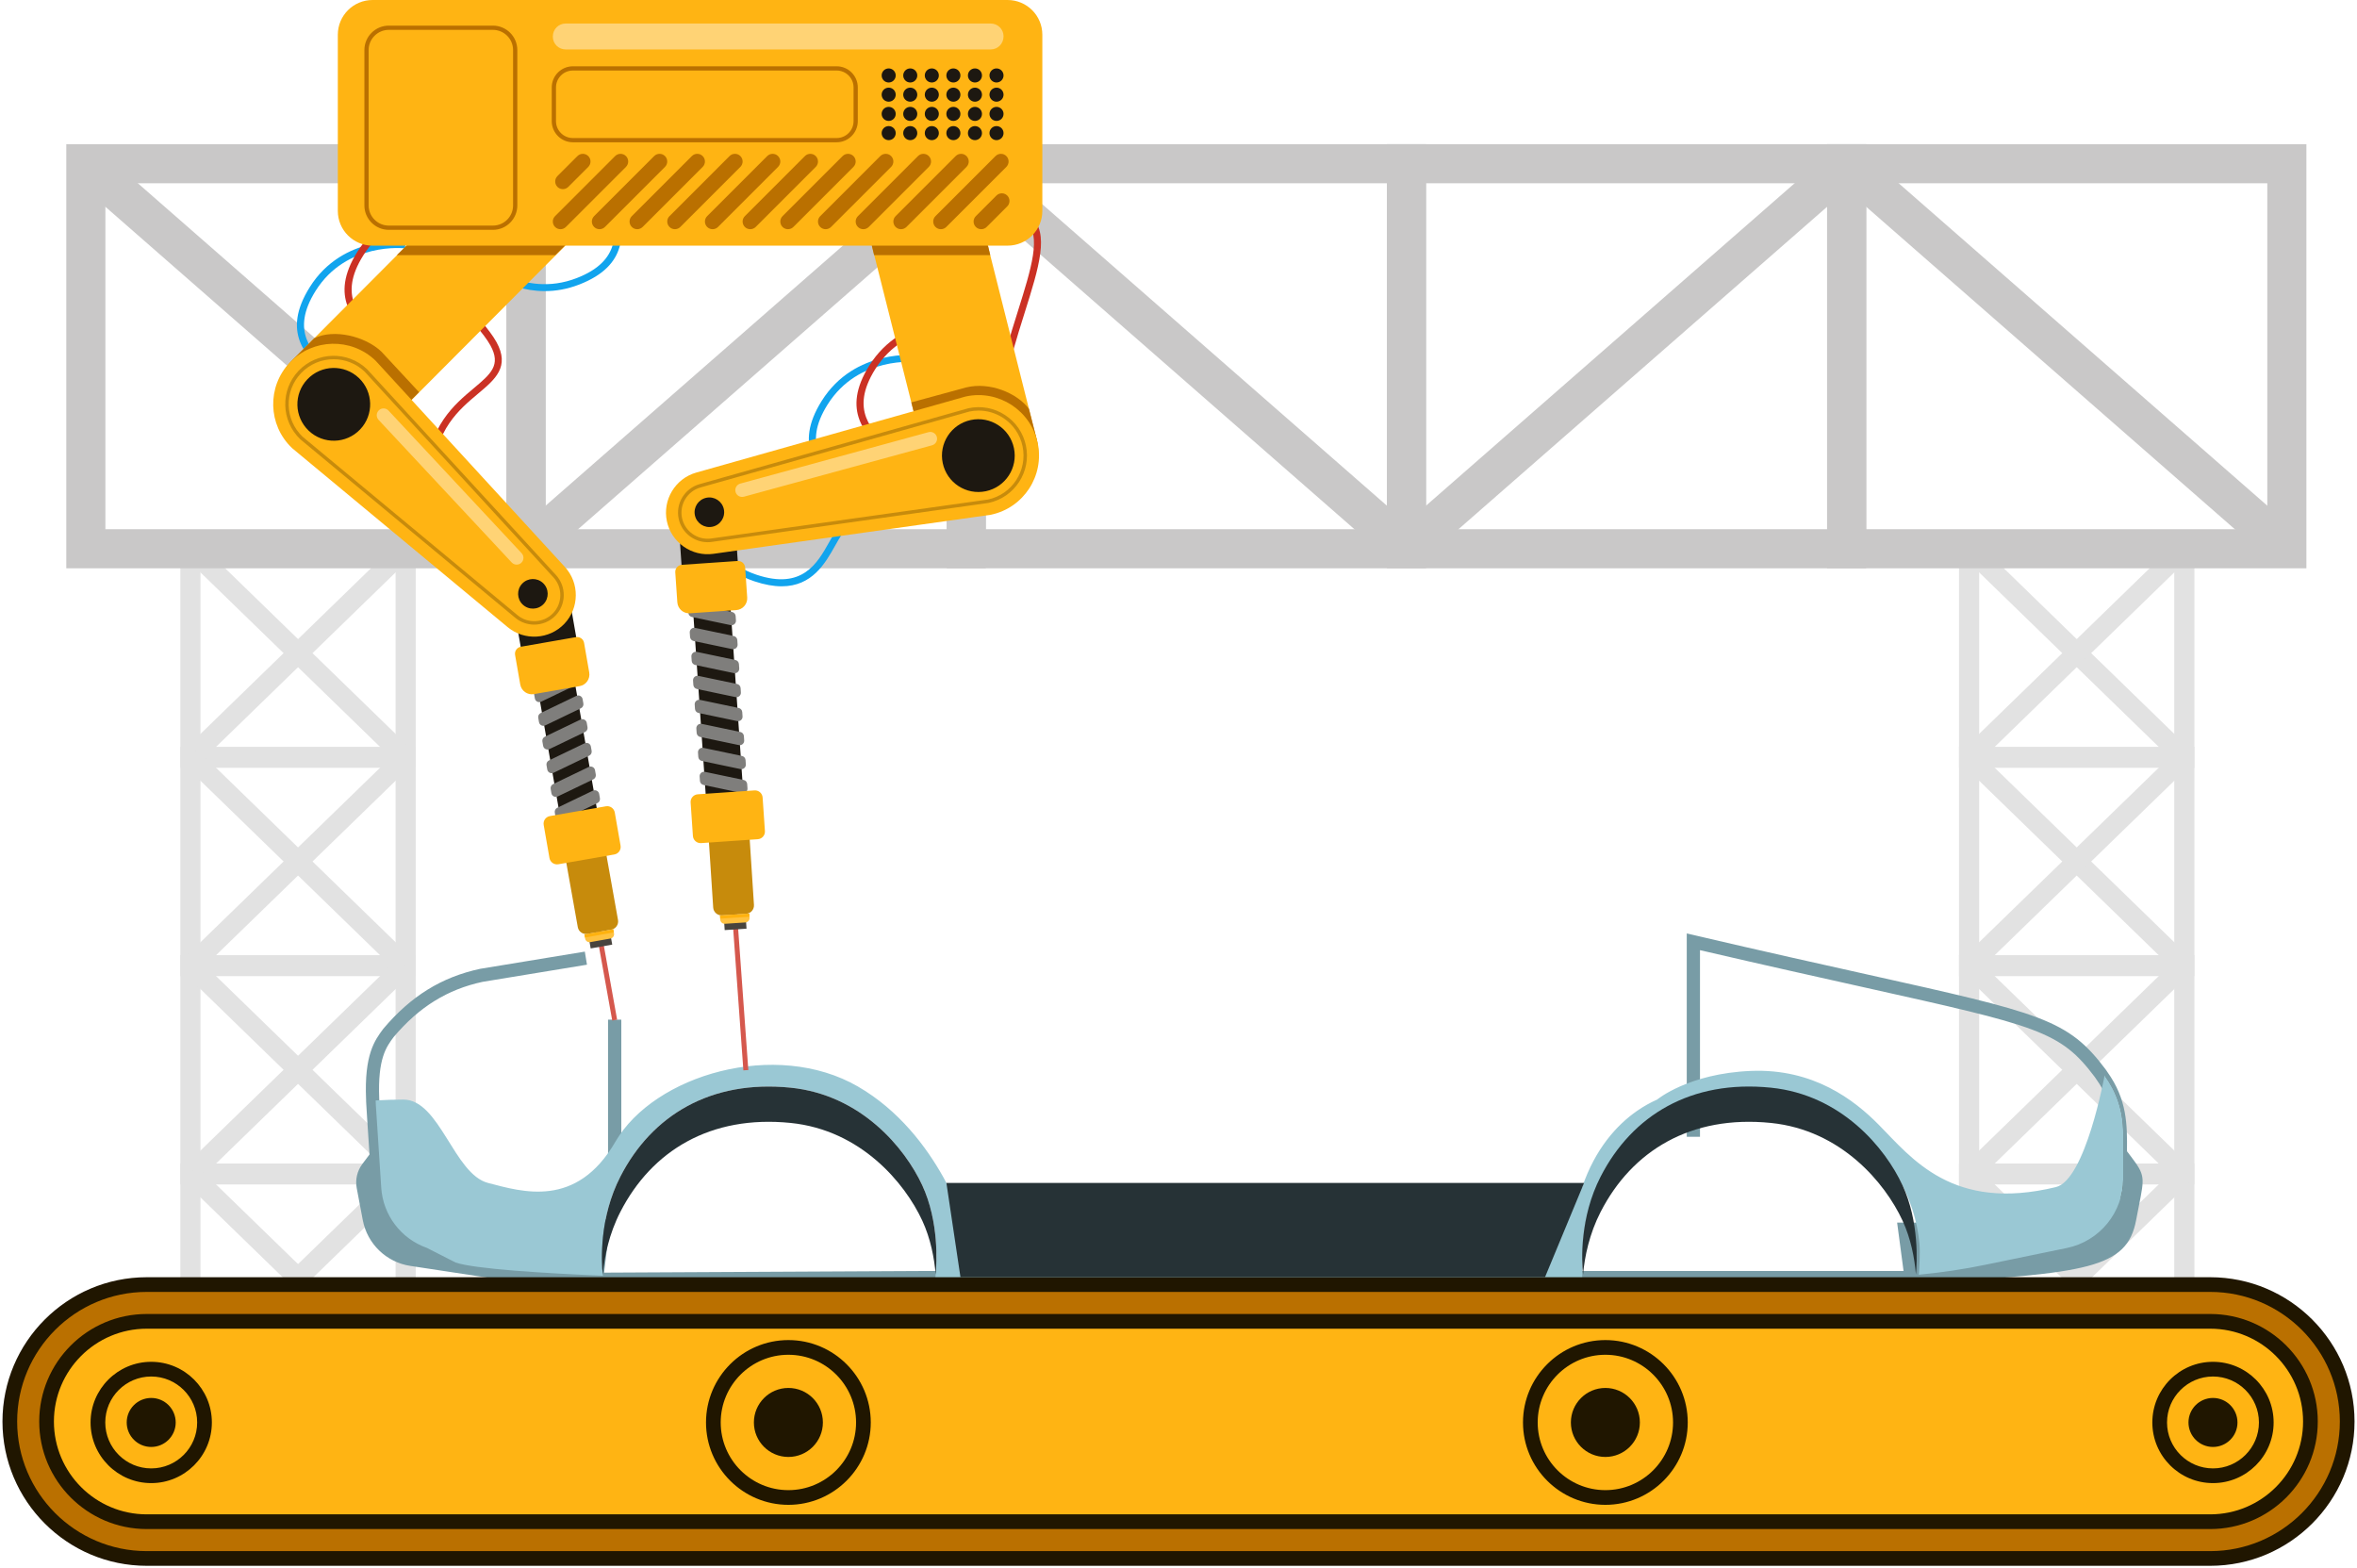 <svg width="454" height="302" viewBox="0 0 454 302" fill="none" xmlns="http://www.w3.org/2000/svg">
<path d="M381.222 143.997H418.802V107.6H381.222V143.997ZM422.685 147.878H377.341V103.717H422.685V147.878Z" fill="#E2E2E2"/>
<path d="M419.391 147.33L377.928 107.049L380.634 104.267L422.095 144.546L419.391 147.33Z" fill="#E2E2E2"/>
<path d="M380.634 147.33L377.928 144.546L419.391 104.267L422.095 107.049L380.634 147.33Z" fill="#E2E2E2"/>
<path d="M381.222 184.122H418.802V147.724H381.222V184.122ZM422.685 188.005H377.341V143.843H422.685V188.005Z" fill="#E2E2E2"/>
<path d="M419.391 187.454L377.928 147.176L380.634 144.392L422.095 184.671L419.391 187.454Z" fill="#E2E2E2"/>
<path d="M380.634 187.454L377.928 184.671L419.391 144.392L422.095 147.176L380.634 187.454Z" fill="#E2E2E2"/>
<path d="M381.222 224.247H418.802V187.851H381.222V224.247ZM422.685 228.128H377.341V183.968H422.685V228.128Z" fill="#E2E2E2"/>
<path d="M419.391 227.581L377.928 187.3L380.634 184.517L422.095 224.797L419.391 227.581Z" fill="#E2E2E2"/>
<path d="M380.634 227.581L377.928 224.797L419.391 184.517L422.095 187.3L380.634 227.581Z" fill="#E2E2E2"/>
<path d="M381.222 264.37H418.802V227.974H381.222V264.37ZM422.685 268.253H377.341V224.093H422.685V268.253Z" fill="#E2E2E2"/>
<path d="M419.391 267.704L377.928 227.425L380.634 224.642L422.095 264.92L419.391 267.704Z" fill="#E2E2E2"/>
<path d="M380.634 267.704L377.928 264.92L419.391 224.642L422.095 227.425L380.634 267.704Z" fill="#E2E2E2"/>
<path d="M38.618 143.997H76.199V107.6H38.618V143.997ZM80.08 147.878H34.737V103.717H80.08V147.878Z" fill="#E2E2E2"/>
<path d="M76.786 147.33L35.325 107.049L38.03 104.267L79.491 144.546L76.786 147.33Z" fill="#E2E2E2"/>
<path d="M38.03 147.33L35.325 144.546L76.786 104.267L79.491 107.049L38.03 147.33Z" fill="#E2E2E2"/>
<path d="M38.618 184.122H76.199V147.724H38.618V184.122ZM80.08 188.005H34.737V143.843H80.08V188.005Z" fill="#E2E2E2"/>
<path d="M76.786 187.454L35.325 147.176L38.03 144.392L79.491 184.671L76.786 187.454Z" fill="#E2E2E2"/>
<path d="M38.03 187.454L35.325 184.671L76.786 144.392L79.491 147.176L38.03 187.454Z" fill="#E2E2E2"/>
<path d="M38.618 224.247H76.199V187.851H38.618V224.247ZM80.08 228.128H34.737V183.968H80.08V228.128Z" fill="#E2E2E2"/>
<path d="M76.786 227.581L35.325 187.3L38.03 184.517L79.491 224.797L76.786 227.581Z" fill="#E2E2E2"/>
<path d="M38.03 227.581L35.325 224.797L76.786 184.517L79.491 187.3L38.03 227.581Z" fill="#E2E2E2"/>
<path d="M38.618 264.37H76.199V227.974H38.618V264.37ZM80.08 268.253H34.737V224.093H80.08V268.253Z" fill="#E2E2E2"/>
<path d="M76.786 267.704L35.325 227.425L38.03 224.642L79.491 264.92L76.786 267.704Z" fill="#E2E2E2"/>
<path d="M38.03 267.704L35.325 264.92L76.786 224.642L79.491 227.425L38.03 267.704Z" fill="#E2E2E2"/>
<path d="M20.3 101.926H97.559V35.298H20.3V101.926ZM105.091 109.458H12.769V27.767H105.091V109.458Z" fill="#C9C8C8"/>
<path d="M98.847 108.526L14.056 34.366L19.013 28.698L103.805 102.858L98.847 108.526Z" fill="#C9C8C8"/>
<path d="M105.091 101.926H182.351V35.298H105.091V101.926ZM189.882 109.458H97.56V27.767H189.882V109.458Z" fill="#C9C8C8"/>
<path d="M103.804 108.526L98.847 102.858L183.637 28.698L188.595 34.366L103.804 108.526Z" fill="#C9C8C8"/>
<path d="M189.881 101.926H267.141V35.298H189.881V101.926ZM274.672 109.458H182.35V27.767H274.672V109.458Z" fill="#C9C8C8"/>
<path d="M268.429 108.526L183.638 34.366L188.595 28.698L273.386 102.858L268.429 108.526Z" fill="#C9C8C8"/>
<path d="M274.673 101.926H351.933V35.298H274.673V101.926ZM359.464 109.458H267.142V27.767H359.464V109.458Z" fill="#C9C8C8"/>
<path d="M273.385 108.526L268.428 102.858L353.219 28.698L358.176 34.366L273.385 108.526Z" fill="#C9C8C8"/>
<path d="M359.463 101.926H436.723V35.298H359.463V101.926ZM444.253 109.458H351.932V27.767H444.253V109.458Z" fill="#C9C8C8"/>
<path d="M438.011 108.526L353.22 34.366L358.177 28.698L442.968 102.858L438.011 108.526Z" fill="#C9C8C8"/>
<path d="M115.653 247.665L98.545 246.737C98.243 246.721 97.943 246.692 97.646 246.644L79.022 243.815C74.42 243.115 70.746 239.573 69.879 234.998L68.712 228.835C68.404 227.207 68.799 225.512 69.795 224.187L71.172 222.358L70.715 215.36C70.523 212.432 70.523 212.432 70.524 212.218C70.525 212.16 70.526 212.081 70.517 211.818C70.132 203.113 72.181 200.36 73.83 198.147C79.154 191.84 85.065 188.191 92.482 186.598L112.648 183.285L113.061 185.802L92.956 189.105C86.183 190.561 80.72 193.941 75.827 199.731C74.406 201.645 72.74 203.882 73.045 211.566C73.081 212.048 73.078 212.169 73.077 212.253C73.076 212.41 73.079 212.411 73.261 215.193L74.172 229.165L72.199 225.241L71.834 225.723C71.268 226.475 71.044 227.437 71.219 228.36L72.387 234.523C73.052 238.036 75.872 240.755 79.405 241.292L98.029 244.121C98.245 244.154 98.464 244.177 98.684 244.19L115.716 245.115L178.231 244.796H368.146L368.927 244.638C401.646 242.706 407.579 241.781 408.947 234.525C409.152 233.443 409.337 232.513 409.497 231.705C410.316 227.575 410.423 227.028 409.143 225.248L407.126 229.285V223.876C407.126 223.218 407.133 222.574 407.14 221.938C407.193 216.982 407.238 212.702 403.81 207.906L403.513 207.464C396.861 198.578 392.55 197.617 358.999 190.151C350.569 188.275 340.155 185.956 327.448 183.002V218.952H324.898V179.786L326.464 180.152C339.868 183.279 350.784 185.708 359.556 187.66C393.172 195.143 398.338 196.29 405.592 205.986L405.908 206.45C409.74 211.814 409.747 216.639 409.694 221.729L410.494 222.79C413.166 226.317 413.079 226.761 412 232.201C411.84 233.002 411.657 233.925 411.456 234.998C409.694 244.326 402.043 245.229 370.187 247.119L368.989 247.348H228.388H228.159H178.238L115.653 247.665Z" fill="#789CA6"/>
<path d="M119.672 225.589H117.12V196.389H119.672V225.589Z" fill="#789CA6"/>
<path d="M72.981 222.852L73.84 224.563C76.576 230.023 82.071 233.559 88.175 233.789L117.569 234.893L116.214 246.411L99.18 245.485C98.921 245.47 98.661 245.445 98.404 245.405L79.779 242.575C75.706 241.955 72.467 238.832 71.7 234.783L70.532 228.62C70.29 227.34 70.598 226.018 71.381 224.978L72.981 222.852Z" fill="#789CA6"/>
<path d="M409.491 222.851L408.636 224.562C405.909 230.022 400.23 235.252 394.147 235.48H365.42L366.832 246.093C392.748 244.681 403.229 242.497 402.716 242.575C406.776 241.955 410.004 238.832 410.767 234.782L411.931 228.619C412.174 227.339 411.866 226.018 411.086 224.978L409.491 222.851Z" fill="#789CA6"/>
<path d="M408.97 218.363C408.97 213.857 407.668 210.351 405.419 207.201L406.923 215.436L405.887 225.877C405.689 227.86 406.708 229.769 408.468 230.706C408.792 229.538 408.97 228.315 408.97 227.057V218.363Z" fill="#48443E"/>
<path d="M405.381 207.131C405.381 207.131 401.712 227.248 396.013 228.633C376.077 233.471 368.226 223.056 361.867 216.617C357.178 211.872 349.32 205.772 337.27 206.261C325.219 206.751 319.192 211.781 319.192 211.781C317.97 212.319 316.669 213.028 315.347 213.945C311.386 216.691 307.272 221.287 304.759 228.633L285.848 237.363H186.314C186.314 237.363 181.05 218.403 165.26 209.27C149.47 200.136 126.024 206.996 118.529 219.914C111.032 232.833 100.594 229.545 94.011 227.839C87.427 226.135 84.716 211.781 77.698 211.781C75.973 211.781 74.143 211.848 72.362 211.95C72.373 212.165 72.365 212.345 72.379 212.569L73.432 228.751C73.775 234.026 77.233 238.589 82.221 240.343L87.743 243.158C91.278 244.402 105.118 245.255 116.125 245.707C115.856 243.281 115.301 234.78 119.499 226.607C125.553 214.824 136.876 207.933 152.274 209.488C165.873 210.86 174.314 221.114 177.637 228.28C181.465 236.538 180.159 246.086 180.159 246.086H304.759C304.759 246.011 304.855 239.602 305.118 237.472C305.537 234.062 306.781 230.332 309.355 226.166C317.241 213.411 336.131 206.571 352.331 214.674C364.222 220.623 368.906 230.939 369.713 239.469C369.883 241.262 369.693 244.277 369.6 245.515C373.889 245.103 378.154 244.476 382.378 243.606L398.108 240.367C404.432 239.067 408.97 233.499 408.97 227.044V218.35C408.97 213.817 407.655 210.296 405.381 207.131Z" fill="#9AC8D4"/>
<path d="M119.499 233.399C125.553 221.617 136.876 214.724 152.274 216.279C165.873 217.651 174.315 227.905 177.637 235.071C179.263 238.578 179.959 242.316 180.226 245.457C180.436 243.231 180.893 235.301 177.637 228.28C174.315 221.115 165.873 210.861 152.274 209.488C136.876 207.933 125.553 214.825 119.499 226.607C115.423 234.543 115.827 242.8 116.101 245.492C116.425 241.966 117.324 237.634 119.499 233.399Z" fill="#263236"/>
<path d="M308.317 233.399C314.37 221.617 325.692 214.724 341.09 216.279C354.689 217.651 363.131 227.905 366.453 235.071C368.079 238.578 368.775 242.316 369.042 245.457C369.252 243.231 369.709 235.301 366.453 228.28C363.131 221.115 354.689 210.861 341.09 209.488C325.692 207.933 314.37 214.825 308.317 226.607C304.239 234.543 304.645 242.8 304.919 245.492C305.241 241.966 306.14 237.634 308.317 233.399Z" fill="#263236"/>
<path d="M297.605 245.967H184.999L182.296 227.84H305.119L297.605 245.967Z" fill="#263236"/>
<path d="M28.267 247.411H425.734C440.3 247.411 452.108 259.221 452.108 273.787C452.108 288.354 440.3 300.165 425.734 300.165H28.267C13.699 300.165 1.891 288.354 1.891 273.787C1.891 259.221 13.699 247.411 28.267 247.411Z" fill="#BA7000"/>
<path d="M28.267 248.827C14.504 248.827 3.306 260.026 3.306 273.787C3.306 287.551 14.504 298.748 28.267 298.748H425.733C439.495 298.748 450.694 287.551 450.694 273.787C450.694 260.026 439.495 248.827 425.733 248.827H28.267ZM425.733 301.579H28.267C12.943 301.579 0.475 289.112 0.475 273.787C0.475 258.463 12.943 245.996 28.267 245.996H425.733C441.058 245.996 453.525 258.463 453.525 273.787C453.525 289.112 441.058 301.579 425.733 301.579Z" fill="#201600"/>
<path d="M28.266 293.084C17.627 293.084 8.97 284.428 8.97 273.788C8.97 263.149 17.627 254.494 28.266 254.494H425.734C436.372 254.494 445.029 263.149 445.029 273.788C445.029 284.428 436.372 293.084 425.734 293.084H28.266Z" fill="#FFB413"/>
<path d="M28.266 255.909C18.406 255.909 10.385 263.928 10.385 273.789C10.385 283.646 18.406 291.667 28.266 291.667H425.733C435.592 291.667 443.613 283.646 443.613 273.789C443.613 263.928 435.592 255.909 425.733 255.909H28.266ZM425.733 294.499H28.266C16.844 294.499 7.554 285.209 7.554 273.789C7.554 262.367 16.844 253.077 28.266 253.077H425.733C437.153 253.077 446.445 262.367 446.445 273.789C446.445 285.209 437.153 294.499 425.733 294.499Z" fill="#201600"/>
<path d="M28.266 290.251C19.188 290.251 11.802 282.869 11.802 273.787C11.802 264.709 19.188 257.324 28.266 257.324H425.733C434.813 257.324 442.198 264.709 442.198 273.787C442.198 282.869 434.813 290.251 425.733 290.251H28.266Z" fill="#FFB413"/>
<path d="M18.86 273.969C18.86 268.299 23.456 263.702 29.127 263.702C34.797 263.702 39.393 268.299 39.393 273.969C39.393 279.639 34.797 284.234 29.127 284.234C23.456 284.234 18.86 279.639 18.86 273.969Z" fill="#FFB413"/>
<path d="M29.127 265.119C24.248 265.119 20.277 269.089 20.277 273.969C20.277 278.849 24.248 282.818 29.127 282.818C34.007 282.818 37.978 278.849 37.978 273.969C37.978 269.089 34.007 265.119 29.127 265.119ZM29.127 285.65C22.686 285.65 17.445 280.411 17.445 273.969C17.445 267.527 22.686 262.288 29.127 262.288C35.569 262.288 40.81 267.527 40.81 273.969C40.81 280.411 35.569 285.65 29.127 285.65Z" fill="#201600"/>
<path d="M24.407 273.969C24.407 271.361 26.52 269.25 29.126 269.25C31.732 269.25 33.845 271.361 33.845 273.969C33.845 276.575 31.732 278.687 29.126 278.687C26.52 278.687 24.407 276.575 24.407 273.969Z" fill="#201600"/>
<path d="M415.994 273.969C415.994 268.299 420.591 263.702 426.261 263.702C431.931 263.702 436.526 268.299 436.526 273.969C436.526 279.639 431.931 284.234 426.261 284.234C420.591 284.234 415.994 279.639 415.994 273.969Z" fill="#FFB413"/>
<path d="M426.261 265.119C421.381 265.119 417.409 269.089 417.409 273.969C417.409 278.849 421.381 282.818 426.261 282.818C431.14 282.818 435.11 278.849 435.11 273.969C435.11 269.089 431.14 265.119 426.261 265.119ZM426.261 285.65C419.819 285.65 414.578 280.411 414.578 273.969C414.578 267.527 419.819 262.288 426.261 262.288C432.701 262.288 437.942 267.527 437.942 273.969C437.942 280.411 432.701 285.65 426.261 285.65Z" fill="#201600"/>
<path d="M421.54 273.969C421.54 271.361 423.653 269.25 426.26 269.25C428.866 269.25 430.979 271.361 430.979 273.969C430.979 276.575 428.866 278.687 426.26 278.687C423.653 278.687 421.54 276.575 421.54 273.969Z" fill="#201600"/>
<path d="M294.771 273.969C294.771 265.988 301.241 259.517 309.224 259.517C317.205 259.517 323.674 265.988 323.674 273.969C323.674 281.95 317.205 288.421 309.224 288.421C301.241 288.421 294.771 281.95 294.771 273.969Z" fill="#FFB413"/>
<path d="M309.224 260.932C302.035 260.932 296.187 266.782 296.187 273.969C296.187 281.156 302.035 287.004 309.224 287.004C316.411 287.004 322.258 281.156 322.258 273.969C322.258 266.782 316.411 260.932 309.224 260.932ZM309.224 289.835C300.474 289.835 293.355 282.718 293.355 273.969C293.355 265.219 300.474 258.101 309.224 258.101C317.971 258.101 325.09 265.219 325.09 273.969C325.09 282.718 317.971 289.835 309.224 289.835Z" fill="#201600"/>
<path d="M302.579 273.968C302.579 270.299 305.554 267.323 309.224 267.323C312.893 267.323 315.868 270.299 315.868 273.968C315.868 277.637 312.893 280.612 309.224 280.612C305.554 280.612 302.579 277.637 302.579 273.968Z" fill="#201600"/>
<path d="M137.407 273.969C137.407 265.988 143.877 259.517 151.858 259.517C159.839 259.517 166.308 265.988 166.308 273.969C166.308 281.95 159.839 288.421 151.858 288.421C143.877 288.421 137.407 281.95 137.407 273.969Z" fill="#FFB413"/>
<path d="M151.857 260.932C144.67 260.932 138.821 266.782 138.821 273.969C138.821 281.156 144.67 287.004 151.857 287.004C159.046 287.004 164.894 281.156 164.894 273.969C164.894 266.782 159.046 260.932 151.857 260.932ZM151.857 289.835C143.108 289.835 135.989 282.718 135.989 273.969C135.989 265.219 143.108 258.101 151.857 258.101C160.607 258.101 167.725 265.219 167.725 273.969C167.725 282.718 160.607 289.835 151.857 289.835Z" fill="#201600"/>
<path d="M145.213 273.968C145.213 270.299 148.189 267.323 151.858 267.323C155.529 267.323 158.502 270.299 158.502 273.968C158.502 277.637 155.529 280.612 151.858 280.612C148.189 280.612 145.213 277.637 145.213 273.968Z" fill="#201600"/>
<path d="M150.556 112.924C149.037 112.924 147.293 112.63 145.276 111.952C133.867 108.118 132.417 96.14 132.402 96.02L133.729 95.872C133.742 95.984 135.112 107.129 145.702 110.689C154.528 113.652 157.406 108.524 159.723 104.406C160.181 103.588 160.617 102.818 161.07 102.155L162.17 102.907C161.749 103.521 161.329 104.268 160.885 105.058C158.958 108.486 156.465 112.924 150.556 112.924Z" fill="#11A4EE"/>
<path d="M191.132 93.81C189.363 81.241 193.09 69.384 196.086 59.857C198.637 51.74 200.654 45.328 197.694 42.66C196.404 41.494 194.915 40.383 193.476 39.31C190.614 37.173 187.911 35.154 186.729 32.781L187.922 32.188C188.965 34.275 191.544 36.201 194.274 38.241C195.737 39.334 197.25 40.463 198.588 41.669C202.182 44.911 200.16 51.348 197.359 60.259C194.402 69.656 190.726 81.353 192.454 93.625L191.132 93.81Z" fill="#CB3124"/>
<path d="M83.441 91.455L82.108 91.391C82.54 82.085 87.56 77.874 91.227 74.8C94.55 72.012 96.556 70.33 94.464 66.53C93.219 64.268 90.216 61.014 87.313 57.87C84.596 54.928 82.03 52.147 81.17 50.423L82.365 49.828C83.138 51.38 85.642 54.096 88.293 56.967C91.25 60.17 94.309 63.481 95.632 65.889C98.253 70.647 95.394 73.045 92.083 75.82C88.413 78.9 83.846 82.73 83.441 91.455Z" fill="#CB3124"/>
<path d="M163.115 95.753C162.616 95.2 161.989 94.618 161.324 94C157.7 90.638 152.741 86.032 158.275 77.211C164.673 67.017 176.657 68.409 176.777 68.425L176.61 69.748C176.496 69.728 165.342 68.456 159.404 77.92C154.457 85.805 158.768 89.807 162.23 93.023C162.917 93.659 163.566 94.261 164.106 94.859L163.115 95.753Z" fill="#11A4EE"/>
<path d="M172.29 88.937C171.79 88.384 171.163 87.802 170.497 87.184C166.874 83.822 161.914 79.216 167.449 70.395C173.845 60.201 185.833 61.595 185.95 61.609L185.784 62.932C185.669 62.916 174.514 61.642 168.578 71.104C163.631 78.991 167.942 82.992 171.406 86.207C172.093 86.843 172.741 87.445 173.28 88.043L172.29 88.937Z" fill="#CB3124"/>
<path d="M64.507 73.841C64.008 73.288 63.38 72.705 62.715 72.087C59.095 68.724 54.133 64.12 59.669 55.3C66.067 45.103 78.054 46.497 78.17 46.514L78.002 47.837C77.889 47.817 66.736 46.544 60.798 56.008C55.85 63.893 60.161 67.896 63.624 71.11C64.311 71.748 64.959 72.351 65.497 72.948L64.507 73.841Z" fill="#11A4EE"/>
<path d="M104.939 56.07C97.058 56.071 91.534 50.846 91.464 50.778L92.391 49.819C92.474 49.898 100.649 57.596 111.066 53.568C119.75 50.215 118.691 44.427 117.84 39.779C117.671 38.856 117.512 37.986 117.438 37.187L118.766 37.064C118.834 37.805 118.989 38.646 119.152 39.538C120.041 44.4 121.26 51.059 111.546 54.813C109.219 55.712 106.998 56.07 104.939 56.07Z" fill="#11A4EE"/>
<path d="M73.682 67.023C73.183 66.472 72.556 65.889 71.891 65.272C68.268 61.91 63.306 57.304 68.841 48.483C75.239 38.287 87.224 39.681 87.344 39.697L87.177 41.021C87.068 41.008 75.909 39.732 69.971 49.192C65.023 57.079 69.334 61.08 72.797 64.295C73.484 64.933 74.133 65.535 74.671 66.132L73.682 67.023Z" fill="#CB3124"/>
<path d="M114.803 26.026C119.041 30.248 119.053 37.107 114.83 41.345L72.07 84.258C67.848 88.495 60.989 88.507 56.752 84.285C52.514 80.064 52.502 73.205 56.724 68.967L99.484 26.053C103.707 21.816 110.566 21.805 114.803 26.026Z" fill="#FFB413"/>
<path d="M56.373 84.634C60.611 88.857 67.469 88.844 71.692 84.606L80.716 75.531L73.465 67.727C70.322 64.736 64.292 63.304 60.534 65.144L56.347 69.317C52.124 73.553 52.136 80.412 56.373 84.634Z" fill="#BA7000"/>
<path d="M150.519 37.475C150.73 42.115 147.14 46.049 142.5 46.261C137.86 46.473 133.926 42.884 133.714 38.242C133.502 33.601 137.093 29.67 141.733 29.458C146.372 29.246 150.305 32.835 150.519 37.475Z" fill="#48443E"/>
<path d="M146.909 37.641C147.031 40.289 144.983 42.533 142.335 42.654C139.687 42.774 137.443 40.728 137.322 38.08C137.2 35.432 139.25 33.188 141.898 33.065C144.546 32.945 146.79 34.993 146.909 37.641Z" fill="#FFB20F"/>
<path d="M111.621 126.327L100.93 128.194L99.316 118.956L110.008 117.089L111.621 126.327Z" fill="#1D1811"/>
<path d="M117.927 196.557L118.868 196.388L115.812 179.354L114.871 179.523L117.927 196.557Z" fill="#D5584D"/>
<path d="M113.777 182.672L117.926 181.932L117.635 180.305L113.486 181.044L113.777 182.672Z" fill="#48443E"/>
<path d="M113.692 181.458L117.586 180.762C118.047 180.68 118.353 180.24 118.271 179.779L118.129 178.987L112.568 179.979L112.709 180.773C112.792 181.233 113.232 181.539 113.692 181.458Z" fill="#FFC240"/>
<path d="M113.162 179.871L117.734 179.055C118.61 178.899 119.194 178.062 119.038 177.184L116.02 160.274C115.863 159.396 115.026 158.813 114.149 158.971L109.577 159.786C108.701 159.942 108.116 160.781 108.274 161.657L111.291 178.567C111.447 179.443 112.286 180.028 113.162 179.871Z" fill="#C78B0C"/>
<path d="M112.568 179.978L118.129 178.987L118.236 179.585L112.675 180.576L112.568 179.978Z" fill="#FFB20F"/>
<path d="M115.904 161.136L108.778 162.381L102.316 125.388L109.443 124.143L115.904 161.136Z" fill="#1D1811"/>
<path d="M110.3 127.289L103.445 130.585C102.931 130.832 102.324 130.52 102.225 129.96L102.08 129.128C102.014 128.749 102.208 128.372 102.555 128.206L109.411 124.909C109.924 124.662 110.531 124.974 110.629 125.534L110.774 126.366C110.84 126.745 110.647 127.122 110.3 127.289Z" fill="#979695"/>
<path d="M111.097 131.851L104.24 135.147C103.727 135.396 103.12 135.082 103.023 134.522L102.878 133.69C102.812 133.311 103.006 132.934 103.351 132.768L110.207 129.471C110.72 129.224 111.328 129.536 111.426 130.098L111.571 130.928C111.637 131.307 111.443 131.684 111.097 131.851Z" fill="#7F7E7C"/>
<path d="M111.894 136.412L105.038 139.711C104.525 139.958 103.917 139.646 103.819 139.084L103.674 138.252C103.608 137.873 103.802 137.498 104.149 137.331L111.004 134.033C111.518 133.786 112.125 134.098 112.222 134.66L112.368 135.492C112.434 135.869 112.24 136.246 111.894 136.412Z" fill="#7F7E7C"/>
<path d="M112.692 140.978L105.835 144.274C105.322 144.521 104.715 144.209 104.617 143.647L104.472 142.815C104.406 142.438 104.598 142.061 104.945 141.895L111.801 138.598C112.315 138.351 112.922 138.663 113.021 139.223L113.166 140.055C113.232 140.434 113.038 140.811 112.692 140.978Z" fill="#7F7E7C"/>
<path d="M113.489 145.54L106.633 148.837C106.119 149.083 105.512 148.773 105.414 148.21L105.269 147.38C105.202 147.001 105.396 146.624 105.743 146.457L112.599 143.16C113.113 142.914 113.719 143.226 113.816 143.787L113.961 144.619C114.028 144.996 113.834 145.373 113.489 145.54Z" fill="#7F7E7C"/>
<path d="M114.285 150.102L107.429 153.398C106.916 153.645 106.309 153.335 106.211 152.773L106.065 151.941C106 151.562 106.193 151.187 106.54 151.02L113.395 147.722C113.908 147.475 114.516 147.787 114.614 148.349L114.76 149.181C114.826 149.56 114.632 149.935 114.285 150.102Z" fill="#7F7E7C"/>
<path d="M115.082 154.667L108.226 157.963C107.712 158.21 107.105 157.898 107.008 157.336L106.863 156.506C106.796 156.127 106.99 155.75 107.336 155.584L114.192 152.287C114.706 152.039 115.312 152.352 115.411 152.912L115.556 153.744C115.622 154.123 115.428 154.5 115.082 154.667Z" fill="#7F7E7C"/>
<path d="M115.879 159.229L109.023 162.526C108.51 162.773 107.903 162.461 107.805 161.901L107.659 161.069C107.593 160.69 107.787 160.313 108.133 160.147L114.99 156.85C115.503 156.603 116.11 156.915 116.208 157.475L116.353 158.307C116.419 158.686 116.226 159.063 115.879 159.229Z" fill="#979695"/>
<path d="M118.333 164.574L107.544 166.459C106.742 166.598 105.978 166.062 105.838 165.259L104.724 158.884C104.585 158.081 105.121 157.318 105.924 157.178L116.712 155.293C117.513 155.153 118.278 155.69 118.418 156.493L119.532 162.868C119.672 163.669 119.134 164.434 118.333 164.574Z" fill="#FFB413"/>
<path d="M111.644 132.152L102.848 133.688C101.606 133.905 100.425 133.075 100.208 131.833L99.214 126.142C99.085 125.4 99.581 124.695 100.321 124.566L110.93 122.714C111.669 122.583 112.375 123.08 112.504 123.82L113.498 129.513C113.715 130.755 112.885 131.935 111.644 132.152Z" fill="#FFB413"/>
<path d="M56.235 86.28C51.583 81.854 51.401 74.471 55.825 69.819C60.252 65.17 67.635 64.987 72.285 69.412L72.411 69.54L108.806 109.196C111.648 112.29 111.604 117.097 108.707 120.143C105.811 123.184 101.011 123.467 97.779 120.782L56.3 86.342L56.235 86.28Z" fill="#FFB413"/>
<path d="M64.268 69.188C61.977 69.188 59.688 70.087 57.987 71.876C54.695 75.337 54.832 80.829 58.291 84.119L99.685 118.487C101.715 120.173 104.73 119.997 106.546 118.085L106.787 118.313L106.546 118.085C108.364 116.174 108.392 113.154 106.61 111.211L70.215 71.557C68.549 69.975 66.408 69.188 64.268 69.188ZM102.896 120.305C101.608 120.305 100.317 119.876 99.261 118.998L57.85 84.614C54.111 81.055 53.964 75.143 57.506 71.419C61.051 67.698 66.962 67.551 70.686 71.093L107.097 110.763C109.116 112.962 109.083 116.379 107.027 118.541C105.914 119.711 104.408 120.305 102.896 120.305Z" fill="#C78B0C"/>
<path d="M98.561 108.332L72.92 80.865C72.427 80.338 72.456 79.509 72.984 79.016C73.513 78.521 74.341 78.55 74.835 79.078L100.476 106.545C100.968 107.074 100.94 107.903 100.412 108.396C99.882 108.891 99.054 108.862 98.561 108.332Z" fill="#FFD375"/>
<path d="M59.215 73.045C61.883 70.241 66.319 70.132 69.122 72.799C71.926 75.467 72.036 79.903 69.369 82.707C66.701 85.511 62.265 85.62 59.461 82.953C56.657 80.283 56.547 75.848 59.215 73.045Z" fill="#1D1811"/>
<path d="M100.582 112.41C101.666 111.27 103.47 111.225 104.61 112.31C105.751 113.394 105.795 115.199 104.71 116.338C103.626 117.478 101.823 117.523 100.682 116.439C99.542 115.353 99.498 113.55 100.582 112.41Z" fill="#1D1811"/>
<path d="M171.566 17.36C165.764 18.821 162.246 24.709 163.707 30.509L178.498 89.256C179.959 95.059 185.846 98.577 191.647 97.116C197.448 95.655 200.968 89.769 199.505 83.967L184.714 25.22C183.254 19.42 177.367 15.901 171.566 17.36Z" fill="#FFB413"/>
<path d="M191.635 97.662C185.81 99.028 179.981 95.416 178.614 89.592L175.538 77.498L186.093 74.623C190.658 73.488 195.943 75.725 198.193 78.748L199.705 84.641C201.071 90.465 197.459 96.295 191.635 97.662Z" fill="#BA7000"/>
<path d="M131.524 112.459L142.353 111.716L141.712 102.36L130.883 103.104L131.524 112.459Z" fill="#1D1811"/>
<path d="M144.14 206.092L143.189 206.153L141.024 176.132L141.978 176.07L144.14 206.092Z" fill="#D5584D"/>
<path d="M143.792 178.865L139.587 179.139L139.48 177.488L143.685 177.216L143.792 178.865Z" fill="#48443E"/>
<path d="M143.586 177.665L139.638 177.923C139.17 177.952 138.768 177.598 138.737 177.132L138.687 176.328L144.323 175.962L144.376 176.766C144.405 177.232 144.051 177.634 143.586 177.665Z" fill="#FFC240"/>
<path d="M143.72 176L139.087 176.3C138.199 176.358 137.43 175.684 137.374 174.796L136.259 157.655C136.203 156.765 136.875 155.999 137.765 155.941L142.399 155.64C143.287 155.582 144.055 156.256 144.112 157.146L145.226 174.287C145.283 175.175 144.61 175.942 143.72 176Z" fill="#C78B0C"/>
<path d="M144.323 175.961L138.687 176.327L138.725 176.935L144.363 176.568L144.323 175.961Z" fill="#FFB20F"/>
<path d="M135.933 153.042L143.152 152.547L140.579 115.081L133.361 115.578L135.933 153.042Z" fill="#1D1811"/>
<path d="M133.279 118.835L140.724 120.398C141.283 120.515 141.797 120.066 141.757 119.499L141.699 118.656C141.674 118.272 141.395 117.953 141.02 117.875L133.574 116.312C133.016 116.195 132.501 116.642 132.541 117.211L132.597 118.054C132.625 118.437 132.902 118.756 133.279 118.835Z" fill="#7F7E7C"/>
<path d="M133.596 123.456L141.042 125.02C141.6 125.136 142.115 124.686 142.075 124.119L142.019 123.278C141.991 122.894 141.714 122.573 141.337 122.495L133.892 120.933C133.333 120.817 132.819 121.265 132.859 121.832L132.917 122.675C132.942 123.057 133.221 123.378 133.596 123.456Z" fill="#7F7E7C"/>
<path d="M133.914 128.078L141.359 129.641C141.917 129.757 142.432 129.309 142.392 128.74L142.334 127.899C142.309 127.515 142.03 127.196 141.655 127.118L134.209 125.554C133.651 125.438 133.136 125.885 133.176 126.454L133.232 127.295C133.259 127.679 133.537 127.998 133.914 128.078Z" fill="#7F7E7C"/>
<path d="M134.231 132.699L141.676 134.261C142.235 134.379 142.749 133.931 142.71 133.362L142.653 132.519C142.626 132.137 142.349 131.818 141.972 131.738L134.526 130.176C133.968 130.058 133.454 130.508 133.493 131.075L133.551 131.918C133.577 132.302 133.856 132.619 134.231 132.699Z" fill="#7F7E7C"/>
<path d="M134.548 137.321L141.994 138.882C142.552 138.999 143.067 138.552 143.027 137.983L142.969 137.142C142.944 136.758 142.664 136.439 142.289 136.359L134.844 134.798C134.286 134.681 133.771 135.128 133.811 135.697L133.867 136.538C133.894 136.922 134.171 137.241 134.548 137.321Z" fill="#7F7E7C"/>
<path d="M134.866 141.941L142.311 143.504C142.869 143.62 143.384 143.172 143.344 142.605L143.288 141.762C143.261 141.378 142.984 141.059 142.607 140.981L135.161 139.418C134.603 139.301 134.088 139.75 134.128 140.317L134.186 141.16C134.212 141.543 134.491 141.863 134.866 141.941Z" fill="#7F7E7C"/>
<path d="M135.182 146.562L142.628 148.126C143.186 148.242 143.701 147.792 143.661 147.225L143.605 146.384C143.577 146 143.3 145.681 142.923 145.601L135.478 144.039C134.921 143.923 134.405 144.371 134.445 144.938L134.503 145.781C134.528 146.165 134.807 146.484 135.182 146.562Z" fill="#7F7E7C"/>
<path d="M135.5 151.184L142.945 152.746C143.503 152.862 144.018 152.415 143.98 151.846L143.92 151.005C143.895 150.622 143.617 150.301 143.24 150.222L135.795 148.661C135.237 148.543 134.722 148.991 134.762 149.56L134.82 150.401C134.845 150.785 135.124 151.104 135.5 151.184Z" fill="#7F7E7C"/>
<path d="M135.043 162.383L145.968 161.633C146.782 161.576 147.394 160.873 147.338 160.061L146.894 153.604C146.84 152.791 146.136 152.178 145.322 152.234L134.397 152.984C133.585 153.041 132.971 153.744 133.027 154.556L133.469 161.013C133.525 161.825 134.231 162.439 135.043 162.383Z" fill="#FFB413"/>
<path d="M132.896 118.121L141.806 117.508C143.062 117.423 144.012 116.335 143.925 115.077L143.529 109.311C143.477 108.561 142.828 107.995 142.078 108.046L131.334 108.784C130.583 108.836 130.018 109.485 130.069 110.236L130.466 116.002C130.551 117.258 131.638 118.208 132.896 118.121Z" fill="#FFB413"/>
<path d="M190.888 99.135C197.171 97.811 201.204 91.625 199.882 85.344C198.559 79.061 192.372 75.026 186.092 76.35L185.916 76.391L134.117 91.016C130.075 92.158 127.586 96.271 128.451 100.382C129.317 104.493 133.252 107.255 137.414 106.668L190.801 99.153L190.888 99.135Z" fill="#FFB413"/>
<path d="M188.508 79.08C187.91 79.08 187.306 79.141 186.706 79.268L134.927 93.887C132.39 94.603 130.825 97.186 131.371 99.769C131.915 102.349 134.382 104.082 136.997 103.714L190.295 96.211C194.947 95.231 197.947 90.63 196.964 85.957C196.485 83.695 195.157 81.751 193.221 80.49C191.796 79.56 190.168 79.08 188.508 79.08ZM136.298 104.428C133.648 104.428 131.28 102.563 130.722 99.905C130.106 96.983 131.875 94.059 134.748 93.249L186.548 78.625C189.006 78.103 191.497 78.572 193.582 79.933C195.668 81.293 197.098 83.385 197.611 85.821C198.672 90.851 195.44 95.805 190.411 96.864L137.09 104.372C136.823 104.41 136.559 104.428 136.298 104.428Z" fill="#C78B0C"/>
<path d="M143.287 95.666L179.533 85.764C180.231 85.573 180.643 84.852 180.452 84.154C180.26 83.458 179.54 83.046 178.843 83.237L142.596 93.139C141.9 93.33 141.489 94.049 141.679 94.747C141.87 95.445 142.589 95.856 143.287 95.666Z" fill="#FFD375"/>
<path d="M195.303 86.307C194.506 82.52 190.79 80.097 187.003 80.894C183.217 81.69 180.793 85.408 181.589 89.194C182.386 92.981 186.102 95.406 189.891 94.609C193.677 93.811 196.101 90.093 195.303 86.307Z" fill="#1D1811"/>
<path d="M139.426 98.072C139.101 96.533 137.59 95.547 136.051 95.871C134.51 96.196 133.524 97.707 133.849 99.246C134.173 100.787 135.685 101.773 137.225 101.448C138.764 101.124 139.75 99.612 139.426 98.072Z" fill="#1D1811"/>
<path d="M65.069 40.62V6.692C65.069 2.995 68.066 8.01086e-05 71.763 8.01086e-05H194.081C197.777 8.01086e-05 200.773 2.995 200.773 6.692V40.62C200.773 44.316 197.777 47.312 194.081 47.312H71.763C68.066 47.312 65.069 44.316 65.069 40.62Z" fill="#FFB413"/>
<path d="M114.436 41.628L126.004 30.06C126.581 29.483 127.515 29.483 128.089 30.06C128.666 30.636 128.666 31.57 128.089 32.146L116.522 43.713C115.946 44.289 115.012 44.289 114.436 43.713C113.86 43.138 113.86 42.205 114.436 41.628Z" fill="#BA7000"/>
<path d="M121.696 41.628L133.263 30.06C133.839 29.483 134.773 29.483 135.349 30.06C135.926 30.636 135.926 31.57 135.349 32.146L123.782 43.713C123.205 44.289 122.272 44.289 121.696 43.713C121.12 43.138 121.12 42.205 121.696 41.628Z" fill="#BA7000"/>
<path d="M128.957 41.628L140.523 30.06C141.1 29.483 142.033 29.483 142.61 30.06C143.186 30.636 143.186 31.57 142.61 32.146L131.041 43.713C130.467 44.289 129.531 44.289 128.957 43.713C128.38 43.138 128.38 42.205 128.957 41.628Z" fill="#BA7000"/>
<path d="M136.215 41.628L147.783 30.06C148.359 29.483 149.293 29.483 149.869 30.06C150.446 30.636 150.446 31.57 149.869 32.146L138.301 43.713C137.725 44.289 136.791 44.289 136.215 43.713C135.638 43.138 135.638 42.205 136.215 41.628Z" fill="#BA7000"/>
<path d="M143.473 41.628L155.042 30.06C155.618 29.483 156.552 29.483 157.128 30.06C157.703 30.636 157.703 31.57 157.128 32.146L145.56 43.713C144.983 44.289 144.05 44.289 143.473 43.713C142.897 43.138 142.897 42.205 143.473 41.628Z" fill="#BA7000"/>
<path d="M150.734 41.628L162.303 30.06C162.877 29.483 163.812 29.483 164.387 30.06C164.964 30.636 164.964 31.57 164.387 32.146L152.82 43.713C152.244 44.289 151.309 44.289 150.734 43.713C150.158 43.138 150.158 42.205 150.734 41.628Z" fill="#BA7000"/>
<path d="M157.992 41.628L169.56 30.06C170.137 29.483 171.07 29.483 171.647 30.06C172.223 30.636 172.223 31.57 171.647 32.146L160.078 43.713C159.502 44.289 158.568 44.289 157.992 43.713C157.415 43.138 157.415 42.205 157.992 41.628Z" fill="#BA7000"/>
<path d="M165.252 41.628L176.82 30.06C177.397 29.483 178.33 29.483 178.906 30.06C179.483 30.636 179.483 31.57 178.906 32.146L167.338 43.713C166.762 44.289 165.828 44.289 165.252 43.713C164.675 43.138 164.675 42.205 165.252 41.628Z" fill="#BA7000"/>
<path d="M172.509 41.628L184.079 30.06C184.656 29.483 185.589 29.483 186.166 30.06C186.74 30.636 186.74 31.57 186.166 32.146L174.595 43.713C174.021 44.289 173.086 44.289 172.509 43.713C171.934 43.138 171.934 42.205 172.509 41.628Z" fill="#BA7000"/>
<path d="M107.373 33.912L111.225 30.06C111.801 29.484 112.735 29.484 113.31 30.06C113.886 30.637 113.886 31.57 113.31 32.147L109.459 35.998C108.883 36.574 107.949 36.574 107.373 35.998C106.797 35.422 106.797 34.488 107.373 33.912Z" fill="#BA7000"/>
<path d="M106.916 41.628L118.484 30.06C119.06 29.483 119.994 29.483 120.57 30.06C121.146 30.636 121.146 31.57 120.57 32.146L109.002 43.713C108.425 44.289 107.492 44.289 106.916 43.713C106.339 43.138 106.339 42.205 106.916 41.628Z" fill="#BA7000"/>
<path d="M180.186 41.628L191.756 30.06C192.331 29.483 193.266 29.483 193.841 30.06C194.417 30.636 194.417 31.57 193.841 32.146L182.272 43.713C181.698 44.289 180.762 44.289 180.186 43.713C179.611 43.138 179.611 42.205 180.186 41.628Z" fill="#BA7000"/>
<path d="M187.964 41.629L191.929 37.663C192.505 37.089 193.439 37.089 194.015 37.663C194.59 38.239 194.59 39.175 194.015 39.749L190.05 43.713C189.473 44.289 188.54 44.289 187.964 43.713C187.387 43.139 187.387 42.205 187.964 41.629Z" fill="#BA7000"/>
<path d="M106.483 7.055C106.483 5.634 107.588 4.53 108.951 4.53H190.835C192.198 4.53 193.302 5.634 193.302 6.997C193.302 8.418 192.198 9.522 190.835 9.522H108.951C107.588 9.522 106.483 8.418 106.483 7.055Z" fill="#FFD375"/>
<path d="M169.821 14.531C169.821 13.785 170.427 13.177 171.177 13.177C171.924 13.177 172.531 13.785 172.531 14.531C172.531 15.28 171.924 15.887 171.177 15.887C170.427 15.887 169.821 15.28 169.821 14.531Z" fill="#1D1811"/>
<path d="M173.976 14.531C173.976 13.785 174.581 13.177 175.329 13.177C176.078 13.177 176.685 13.785 176.685 14.531C176.685 15.28 176.078 15.887 175.329 15.887C174.581 15.887 173.976 15.28 173.976 14.531Z" fill="#1D1811"/>
<path d="M178.13 14.531C178.13 13.785 178.735 13.177 179.484 13.177C180.232 13.177 180.839 13.785 180.839 14.531C180.839 15.28 180.232 15.887 179.484 15.887C178.735 15.887 178.13 15.28 178.13 14.531Z" fill="#1D1811"/>
<path d="M182.283 14.531C182.283 13.785 182.89 13.177 183.639 13.177C184.387 13.177 184.993 13.785 184.993 14.531C184.993 15.28 184.387 15.887 183.639 15.887C182.89 15.887 182.283 15.28 182.283 14.531Z" fill="#1D1811"/>
<path d="M186.438 14.531C186.438 13.785 187.045 13.177 187.793 13.177C188.542 13.177 189.147 13.785 189.147 14.531C189.147 15.28 188.542 15.887 187.793 15.887C187.045 15.887 186.438 15.28 186.438 14.531Z" fill="#1D1811"/>
<path d="M190.592 14.531C190.592 13.785 191.199 13.177 191.946 13.177C192.696 13.177 193.301 13.785 193.301 14.531C193.301 15.28 192.696 15.887 191.946 15.887C191.199 15.887 190.592 15.28 190.592 14.531Z" fill="#1D1811"/>
<path d="M169.821 18.234C169.821 17.486 170.427 16.88 171.177 16.88C171.924 16.88 172.531 17.486 172.531 18.234C172.531 18.983 171.924 19.588 171.177 19.588C170.427 19.588 169.821 18.983 169.821 18.234Z" fill="#1D1811"/>
<path d="M173.976 18.234C173.976 17.486 174.581 16.88 175.329 16.88C176.078 16.88 176.685 17.486 176.685 18.234C176.685 18.983 176.078 19.588 175.329 19.588C174.581 19.588 173.976 18.983 173.976 18.234Z" fill="#1D1811"/>
<path d="M178.13 18.234C178.13 17.486 178.735 16.88 179.484 16.88C180.232 16.88 180.839 17.486 180.839 18.234C180.839 18.983 180.232 19.588 179.484 19.588C178.735 19.588 178.13 18.983 178.13 18.234Z" fill="#1D1811"/>
<path d="M182.283 18.234C182.283 17.486 182.89 16.88 183.639 16.88C184.387 16.88 184.993 17.486 184.993 18.234C184.993 18.983 184.387 19.588 183.639 19.588C182.89 19.588 182.283 18.983 182.283 18.234Z" fill="#1D1811"/>
<path d="M186.438 18.234C186.438 17.486 187.045 16.88 187.793 16.88C188.542 16.88 189.147 17.486 189.147 18.234C189.147 18.983 188.542 19.588 187.793 19.588C187.045 19.588 186.438 18.983 186.438 18.234Z" fill="#1D1811"/>
<path d="M190.592 18.234C190.592 17.486 191.199 16.88 191.946 16.88C192.696 16.88 193.301 17.486 193.301 18.234C193.301 18.983 192.696 19.588 191.946 19.588C191.199 19.588 190.592 18.983 190.592 18.234Z" fill="#1D1811"/>
<path d="M169.821 21.938C169.821 21.189 170.427 20.584 171.177 20.584C171.924 20.584 172.531 21.189 172.531 21.938C172.531 22.686 171.924 23.291 171.177 23.291C170.427 23.291 169.821 22.686 169.821 21.938Z" fill="#1D1811"/>
<path d="M173.976 21.938C173.976 21.189 174.581 20.584 175.329 20.584C176.078 20.584 176.685 21.189 176.685 21.938C176.685 22.686 176.078 23.291 175.329 23.291C174.581 23.291 173.976 22.686 173.976 21.938Z" fill="#1D1811"/>
<path d="M178.13 21.938C178.13 21.189 178.735 20.584 179.484 20.584C180.232 20.584 180.839 21.189 180.839 21.938C180.839 22.686 180.232 23.291 179.484 23.291C178.735 23.291 178.13 22.686 178.13 21.938Z" fill="#1D1811"/>
<path d="M182.283 21.938C182.283 21.189 182.89 20.584 183.639 20.584C184.387 20.584 184.993 21.189 184.993 21.938C184.993 22.686 184.387 23.291 183.639 23.291C182.89 23.291 182.283 22.686 182.283 21.938Z" fill="#1D1811"/>
<path d="M186.438 21.938C186.438 21.189 187.045 20.584 187.793 20.584C188.542 20.584 189.147 21.189 189.147 21.938C189.147 22.686 188.542 23.291 187.793 23.291C187.045 23.291 186.438 22.686 186.438 21.938Z" fill="#1D1811"/>
<path d="M190.592 21.938C190.592 21.189 191.199 20.584 191.946 20.584C192.696 20.584 193.301 21.189 193.301 21.938C193.301 22.686 192.696 23.291 191.946 23.291C191.199 23.291 190.592 22.686 190.592 21.938Z" fill="#1D1811"/>
<path d="M169.821 25.64C169.821 24.892 170.427 24.285 171.177 24.285C171.924 24.285 172.531 24.892 172.531 25.64C172.531 26.389 171.924 26.994 171.177 26.994C170.427 26.994 169.821 26.389 169.821 25.64Z" fill="#1D1811"/>
<path d="M173.976 25.64C173.976 24.892 174.581 24.285 175.329 24.285C176.078 24.285 176.685 24.892 176.685 25.64C176.685 26.389 176.078 26.994 175.329 26.994C174.581 26.994 173.976 26.389 173.976 25.64Z" fill="#1D1811"/>
<path d="M178.13 25.64C178.13 24.892 178.735 24.285 179.484 24.285C180.232 24.285 180.839 24.892 180.839 25.64C180.839 26.389 180.232 26.994 179.484 26.994C178.735 26.994 178.13 26.389 178.13 25.64Z" fill="#1D1811"/>
<path d="M182.283 25.64C182.283 24.892 182.89 24.285 183.639 24.285C184.387 24.285 184.993 24.892 184.993 25.64C184.993 26.389 184.387 26.994 183.639 26.994C182.89 26.994 182.283 26.389 182.283 25.64Z" fill="#1D1811"/>
<path d="M186.438 25.64C186.438 24.892 187.045 24.285 187.793 24.285C188.542 24.285 189.147 24.892 189.147 25.64C189.147 26.389 188.542 26.994 187.793 26.994C187.045 26.994 186.438 26.389 186.438 25.64Z" fill="#1D1811"/>
<path d="M190.592 25.64C190.592 24.892 191.199 24.285 191.946 24.285C192.696 24.285 193.301 24.892 193.301 25.64C193.301 26.389 192.696 26.994 191.946 26.994C191.199 26.994 190.592 26.389 190.592 25.64Z" fill="#1D1811"/>
<path d="M74.894 5.752C72.751 5.752 71.007 7.494 71.007 9.637V39.566C71.007 41.708 72.751 43.45 74.894 43.45H94.942C97.084 43.45 98.828 41.708 98.828 39.566V9.637C98.828 7.494 97.084 5.752 94.942 5.752H74.894ZM94.942 44.268H74.894C72.3 44.268 70.189 42.158 70.189 39.566V9.637C70.189 7.045 72.3 4.935 74.894 4.935H94.942C97.535 4.935 99.645 7.045 99.645 9.637V39.566C99.645 42.158 97.535 44.268 94.942 44.268Z" fill="#BA7000"/>
<path d="M110.349 13.584C108.553 13.584 107.093 15.045 107.093 16.842V23.329C107.093 25.125 108.553 26.587 110.349 26.587H161.155C162.95 26.587 164.411 25.125 164.411 23.329V16.842C164.411 15.045 162.95 13.584 161.155 13.584H110.349ZM161.155 27.404H110.349C108.102 27.404 106.275 25.575 106.275 23.329V16.842C106.275 14.596 108.102 12.769 110.349 12.769H161.155C163.399 12.769 165.228 14.596 165.228 16.842V23.329C165.228 25.575 163.399 27.404 161.155 27.404Z" fill="#BA7000"/>
<path d="M106.941 49.146H76.424L78.302 47.313H108.819L106.941 49.146Z" fill="#BA7000"/>
<path d="M190.743 49.146H168.369L167.927 47.313H190.301L190.743 49.146Z" fill="#BA7000"/>
</svg>
